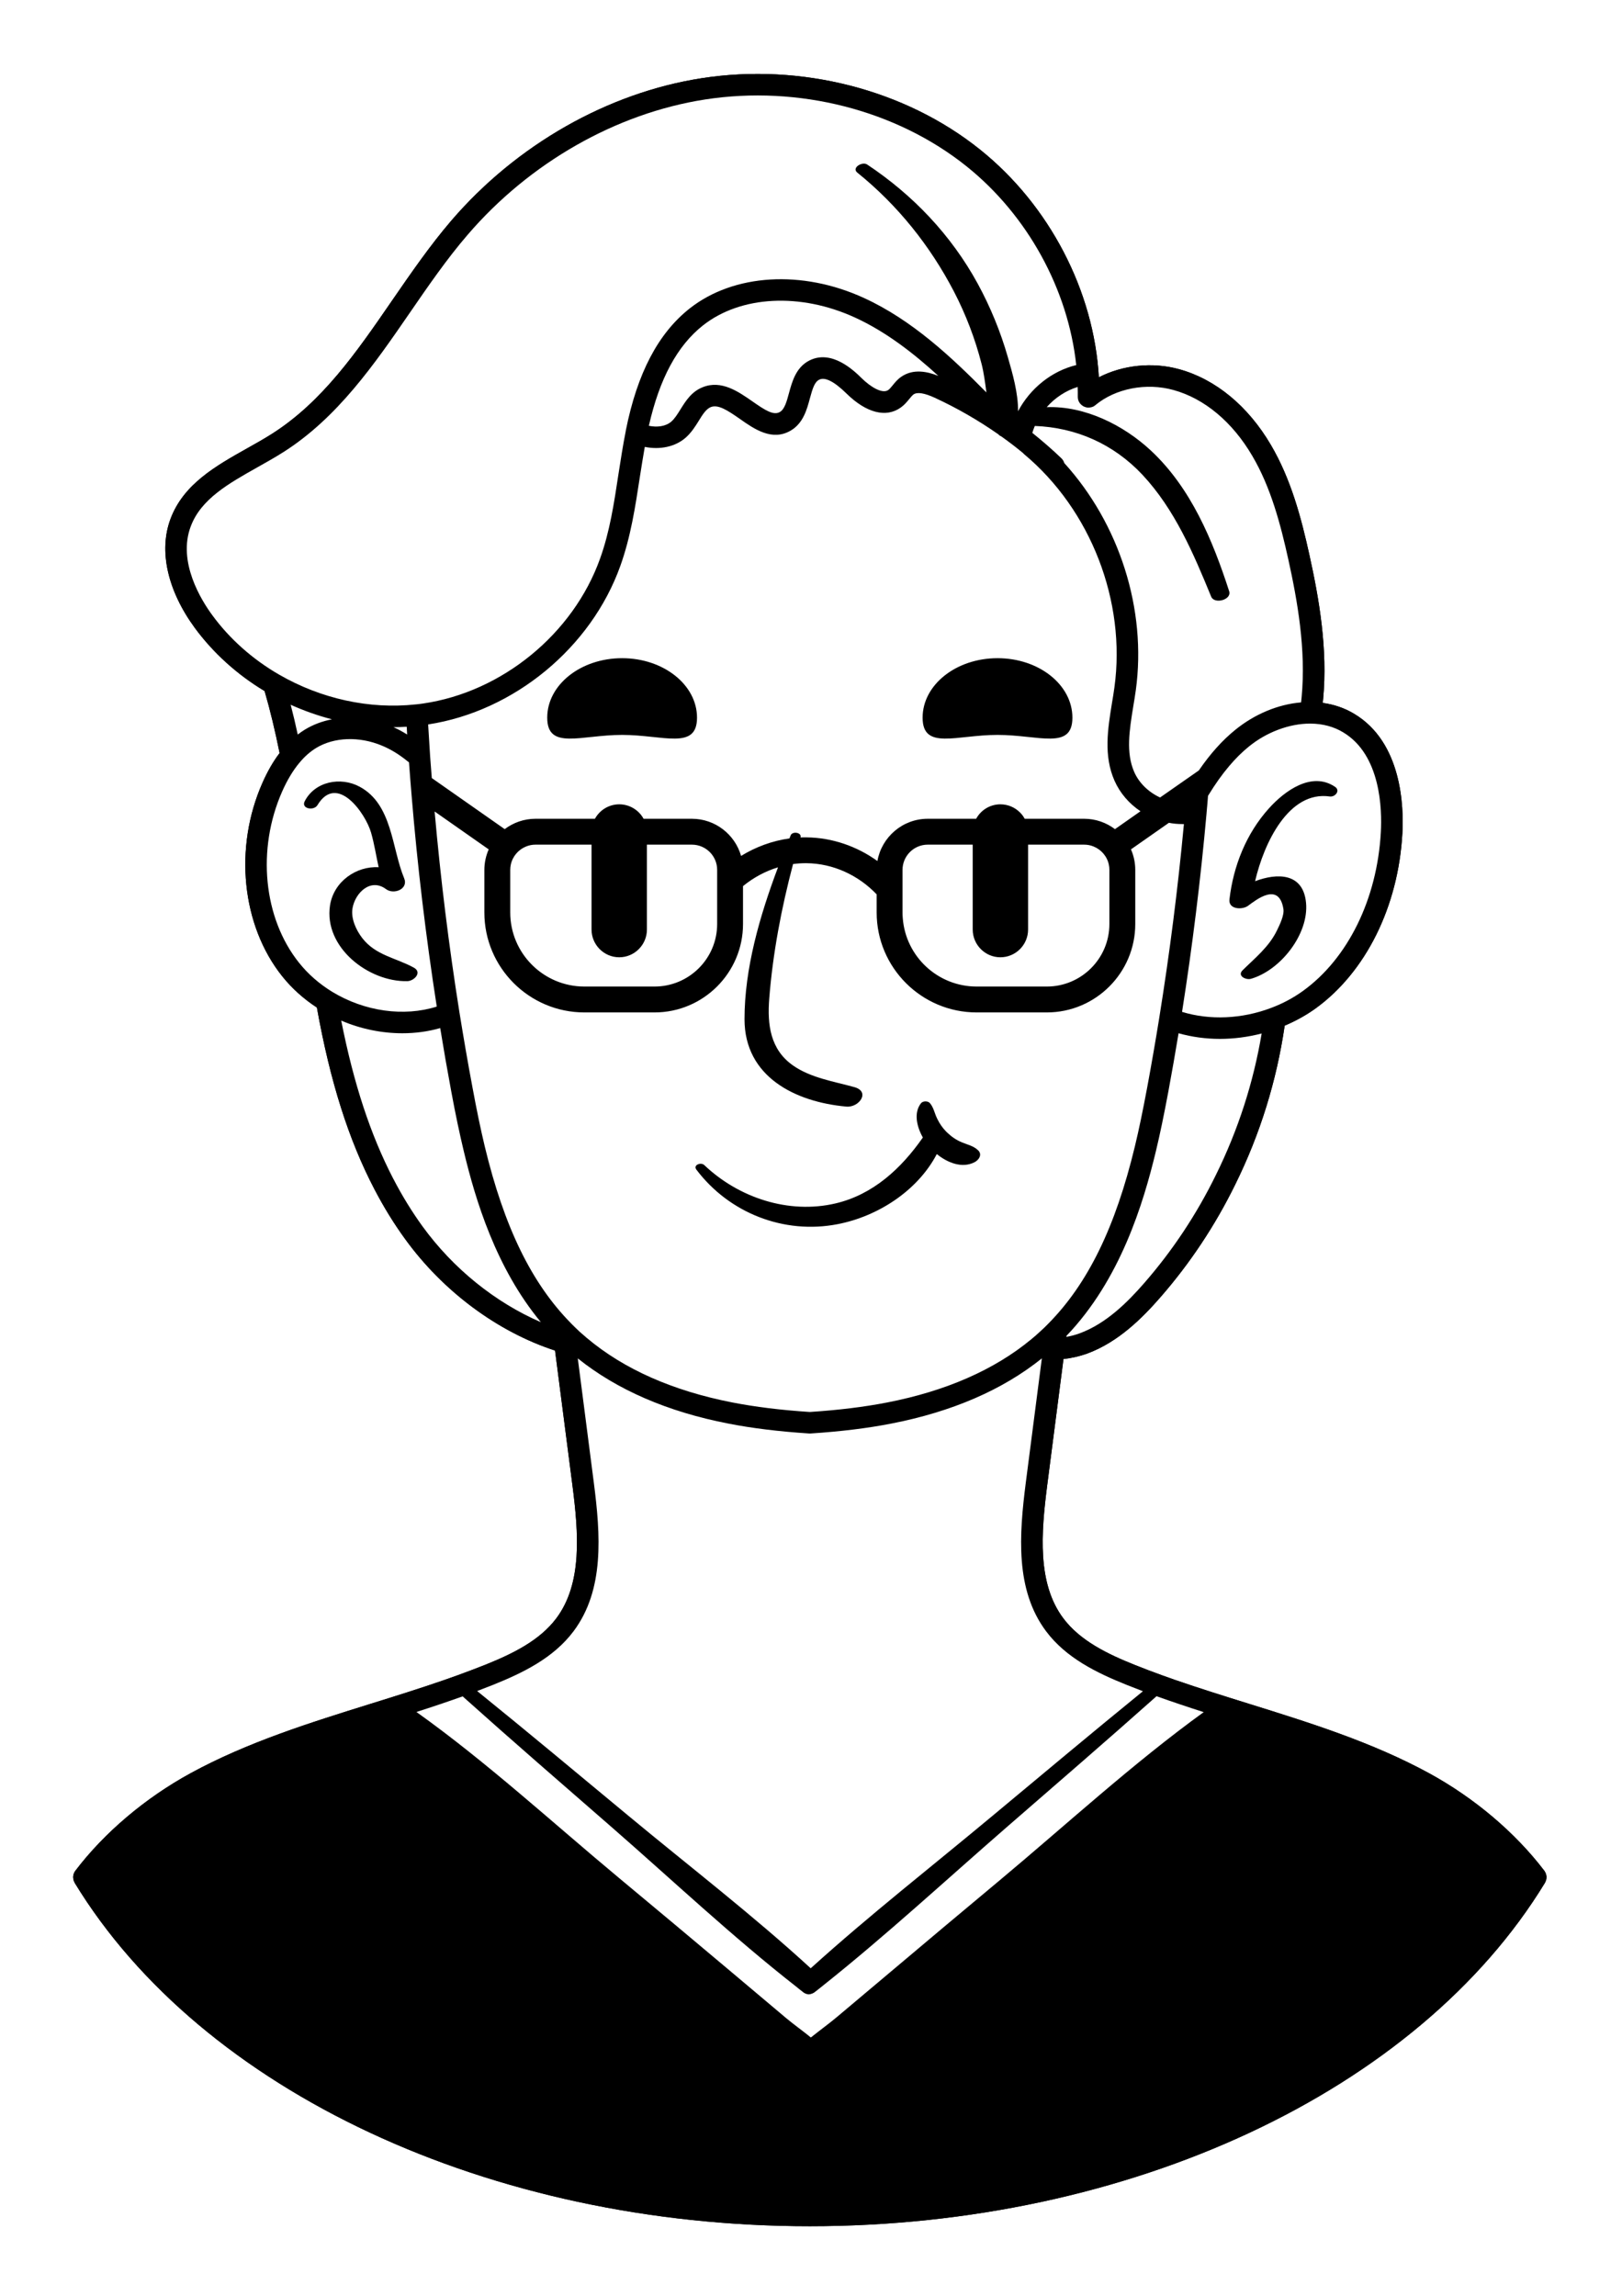 <svg width="106" height="150" viewBox="0 0 106 150" fill="none" xmlns="http://www.w3.org/2000/svg">
<g filter="url(#filter0_d)">
<path d="M101.048 118.512C101.048 118.505 101.048 118.492 101.045 118.482C101.039 118.456 101.029 118.43 101.016 118.404C101.013 118.385 101.006 118.368 100.996 118.352C100.993 118.339 100.983 118.326 100.977 118.313C100.957 118.284 100.944 118.254 100.925 118.228C100.921 118.228 100.921 118.225 100.921 118.225C99.019 115.727 96.341 113.463 93.383 111.85C89.663 109.824 85.582 108.554 81.63 107.322C80.031 106.824 78.396 106.316 76.78 105.755C76.507 105.658 76.233 105.563 75.963 105.465C75.353 105.244 74.747 105.016 74.155 104.778C72.382 104.068 70.591 103.205 69.487 101.732C67.78 99.452 68.034 96.178 68.438 93.025C68.793 90.282 69.145 87.54 69.5 84.793C70.021 84.735 70.542 84.618 71.034 84.442C73.093 83.689 74.672 82.087 75.819 80.774C77.764 78.549 79.415 76.064 80.728 73.383C82.35 70.099 83.429 66.614 83.956 63.011C84.666 62.711 85.341 62.34 85.956 61.9C89.25 59.525 91.38 55.248 91.647 50.447C91.742 48.723 91.628 44.511 88.504 42.642C87.882 42.267 87.188 42.026 86.442 41.925C86.452 41.86 86.455 41.788 86.465 41.713C86.784 38.381 86.191 35.058 85.569 32.247C85.041 29.84 84.367 27.302 83.054 25.071C81.569 22.537 79.442 20.777 77.06 20.123C75.305 19.637 73.366 19.852 71.812 20.651C71.49 15.018 68.591 9.412 64.043 5.77C59.147 1.845 52.352 0.106 45.86 1.109C39.723 2.06 33.755 5.454 29.488 10.422C28.087 12.057 26.84 13.872 25.631 15.624C23.286 19.035 21.067 22.25 17.768 24.348C17.256 24.673 16.715 24.976 16.145 25.296C14.106 26.442 11.995 27.628 11.145 29.898C10.36 31.983 10.943 34.583 12.735 37.029C13.93 38.651 15.497 40.075 17.292 41.15C17.654 42.394 17.976 43.727 18.273 45.202C17.856 45.749 17.488 46.388 17.152 47.147C15.272 51.388 15.794 56.467 18.442 59.783C19.071 60.571 19.836 61.258 20.709 61.828C21.582 66.682 22.778 70.454 24.465 73.689C24.475 73.708 24.485 73.725 24.494 73.744C25.087 74.878 25.752 75.959 26.478 76.956C28.96 80.376 32.504 83.008 36.273 84.24L37.407 93.025C37.814 96.178 38.065 99.452 36.358 101.732C35.254 103.205 33.462 104.068 31.693 104.778C31.104 105.013 30.504 105.237 29.905 105.456C29.618 105.56 29.332 105.661 29.042 105.762C27.436 106.319 25.807 106.827 24.214 107.322C20.266 108.554 16.181 109.824 12.464 111.85C9.507 113.463 6.826 115.727 4.927 118.225C4.927 118.225 4.927 118.228 4.923 118.228C4.904 118.254 4.888 118.28 4.875 118.306C4.865 118.323 4.855 118.339 4.848 118.352C4.842 118.365 4.839 118.381 4.832 118.398C4.819 118.424 4.809 118.453 4.8 118.482C4.8 118.486 4.8 118.492 4.796 118.499C4.79 118.534 4.783 118.574 4.78 118.616C4.78 118.632 4.783 118.648 4.783 118.671C4.783 118.694 4.783 118.72 4.79 118.749C4.793 118.776 4.8 118.805 4.809 118.834C4.813 118.847 4.816 118.863 4.819 118.877C4.829 118.906 4.842 118.932 4.855 118.958C4.861 118.974 4.868 118.987 4.878 119.004C4.881 119.007 4.881 119.013 4.881 119.017C13.184 132.643 32.042 141.451 52.922 141.451C73.806 141.451 92.664 132.643 100.964 119.017C100.964 119.013 100.967 119.007 100.97 119.004C100.977 118.991 100.98 118.978 100.99 118.961C101.003 118.935 101.016 118.906 101.026 118.877C101.032 118.867 101.032 118.857 101.035 118.841C101.045 118.811 101.055 118.779 101.058 118.746C101.061 118.727 101.058 118.707 101.061 118.684C101.061 118.662 101.065 118.639 101.065 118.613C101.061 118.58 101.058 118.544 101.048 118.512Z" fill="black"/>
<path d="M23.667 57.281C23.27 56.763 22.921 56.007 23.038 55.336C23.208 54.346 24.214 53.339 25.227 54.092C25.732 54.473 26.706 54.092 26.413 53.385C25.592 51.414 25.651 48.554 23.504 47.401C22.26 46.73 20.582 47.052 19.914 48.349C19.66 48.841 20.51 48.994 20.745 48.606C22.025 46.486 23.892 49.15 24.25 50.401C24.465 51.147 24.579 51.913 24.745 52.662C23.296 52.574 21.81 53.584 21.566 55.16C21.152 57.897 24.087 60.16 26.615 60.105C27.055 60.099 27.615 59.538 27.045 59.222C25.862 58.574 24.543 58.424 23.667 57.281ZM35.762 42.889C35.762 45.033 37.951 44.016 40.655 44.016C43.358 44.016 45.551 45.033 45.551 42.889C45.551 40.743 43.358 39.003 40.655 39.003C37.951 39.003 35.762 40.743 35.762 42.889ZM62.854 70.636C62.489 70.483 62.187 70.272 61.9 69.998C61.867 69.969 61.835 69.933 61.802 69.9C61.584 69.672 61.411 69.418 61.271 69.138L61.229 69.053C61.072 68.728 61.011 68.353 60.773 68.076C60.646 67.923 60.314 67.92 60.187 68.083C59.698 68.708 59.913 69.614 60.31 70.32C58.906 72.334 57.063 74.05 54.6 74.627C51.541 75.344 48.271 74.259 46.026 72.122C45.808 71.913 45.277 72.115 45.512 72.422C47.655 75.256 51.232 76.666 54.743 75.982C57.369 75.474 59.968 73.799 61.222 71.402C61.916 71.969 62.871 72.353 63.685 71.936C63.972 71.79 64.213 71.431 63.916 71.151C63.613 70.865 63.229 70.79 62.854 70.633V70.636ZM60.294 42.889C60.294 45.033 62.486 44.016 65.19 44.016C67.897 44.016 70.083 45.033 70.083 42.889C70.083 40.743 67.897 39.003 65.19 39.003C62.486 39.003 60.294 40.743 60.294 42.889ZM82.933 48.808C81.442 50.46 80.601 52.577 80.347 54.763C80.269 55.417 81.184 55.46 81.562 55.18C82.083 54.795 83.582 53.587 83.872 55.388C83.94 55.799 83.618 56.447 83.445 56.802C82.93 57.864 82.028 58.581 81.207 59.392C80.829 59.763 81.432 60.04 81.748 59.952C83.676 59.401 85.546 57.036 85.35 54.981C85.165 53.014 83.461 53.03 82.021 53.574C82.601 51.072 84.224 47.652 86.901 48.036C87.259 48.088 87.611 47.652 87.246 47.407C85.725 46.378 83.963 47.665 82.933 48.808ZM81.213 108.668C80.689 108.505 80.161 108.339 79.63 108.169C77.637 110.13 75.441 111.912 73.34 113.756C71.021 115.782 68.685 117.782 66.353 119.792C63.949 121.867 61.538 123.935 59.121 125.997C57.984 126.968 56.848 127.939 55.711 128.913C55.209 129.34 54.711 129.815 54.193 130.268C53.763 130.649 53.313 131.007 52.838 131.307C52.421 131.053 52.023 130.74 51.639 130.408C51.023 129.88 50.443 129.297 49.873 128.809C48.733 127.835 47.596 126.861 46.456 125.883C44.108 123.873 41.762 121.86 39.423 119.834C37.016 117.753 34.602 115.678 32.211 113.57C30.195 111.801 28.087 110.081 26.191 108.179C25.667 108.345 25.149 108.508 24.631 108.668C20.752 109.876 16.735 111.124 13.139 113.085C10.5 114.521 8.109 116.502 6.347 118.691C14.526 131.675 32.733 140.044 52.922 140.044C73.112 140.044 91.322 131.675 99.498 118.691C97.739 116.502 95.348 114.521 92.706 113.088C89.113 111.124 85.097 109.876 81.213 108.668ZM19.927 43.668C20.458 43.345 21.058 43.121 21.693 42.997C20.774 42.759 19.869 42.44 18.996 42.046C19.159 42.668 19.312 43.316 19.458 43.994C19.611 43.873 19.768 43.766 19.927 43.668ZM26.608 43.99C26.599 43.824 26.589 43.651 26.579 43.482C26.292 43.502 26.006 43.511 25.713 43.511C26.019 43.645 26.315 43.808 26.608 43.99ZM28.543 61.766C27.833 57.209 27.279 52.58 26.898 47.968C26.836 47.248 26.781 46.528 26.729 45.811C26.69 45.779 26.648 45.743 26.608 45.717C26.077 45.287 25.524 44.948 24.95 44.714C23.475 44.098 21.833 44.156 20.66 44.87C20.269 45.111 19.901 45.43 19.576 45.828C19.572 45.831 19.572 45.831 19.569 45.834C19.152 46.332 18.771 46.961 18.439 47.714C16.768 51.492 17.211 55.988 19.543 58.903C20.133 59.642 20.862 60.281 21.712 60.802C23.83 62.089 26.397 62.444 28.543 61.766ZM35.348 82.386C32.404 78.842 31.068 74.386 30.309 71.216C30.035 70.073 29.771 68.829 29.488 67.298C29.234 65.936 28.993 64.555 28.768 63.17C27.977 63.398 27.143 63.509 26.296 63.509C24.957 63.509 23.585 63.232 22.299 62.682C23.123 66.838 24.214 70.138 25.686 72.988C25.696 73.005 25.709 73.024 25.716 73.04C26.283 74.135 26.924 75.174 27.615 76.129C29.625 78.894 32.374 81.103 35.348 82.386ZM46.867 56.372V52.834C46.867 51.925 46.127 51.186 45.215 51.186H42.277V56.734C42.277 57.73 41.462 58.545 40.469 58.545C39.472 58.545 38.658 57.73 38.658 56.734V51.186H34.996C34.785 51.186 34.583 51.225 34.397 51.3C33.886 51.499 33.498 51.945 33.381 52.492C33.358 52.6 33.345 52.717 33.345 52.834V55.62C33.345 58.287 35.518 60.457 38.192 60.457H42.775C45.033 60.457 46.867 58.626 46.867 56.372ZM58.897 20.618C59.682 20.074 60.6 20.273 61.323 20.559C59.682 19.058 57.887 17.67 55.877 16.748C52.313 15.113 48.417 15.312 45.942 17.259C44.261 18.588 43.101 20.738 42.404 23.82C42.912 23.924 43.489 23.879 43.873 23.543C44.091 23.354 44.274 23.061 44.466 22.752C44.808 22.204 45.192 21.582 45.932 21.295C47.147 20.81 48.261 21.592 49.16 22.217C50.01 22.813 50.561 23.162 50.971 22.914C51.281 22.729 51.417 22.214 51.564 21.67C51.769 20.927 52.017 20.002 52.89 19.556C54.362 18.803 55.834 20.24 56.313 20.712C56.903 21.292 57.669 21.752 58.05 21.481C58.134 21.422 58.229 21.305 58.33 21.185C58.48 20.999 58.646 20.791 58.897 20.618ZM66.532 22.869C67.314 21.387 68.721 20.243 70.334 19.852C69.799 14.911 67.167 10.077 63.167 6.868C58.571 3.19 52.183 1.555 46.075 2.5C40.267 3.402 34.609 6.624 30.56 11.341C29.201 12.917 27.977 14.699 26.791 16.422C24.468 19.797 22.064 23.286 18.523 25.537C17.979 25.882 17.399 26.208 16.836 26.524C14.934 27.595 13.132 28.605 12.464 30.397C11.591 32.713 13.158 35.224 13.875 36.195C15.002 37.739 16.517 39.084 18.243 40.078C20.983 41.661 24.152 42.352 27.165 42.023C27.178 42.023 27.192 42.02 27.204 42.02C27.358 42.007 27.508 41.984 27.654 41.964C32.817 41.212 37.462 37.407 39.215 32.498C39.847 30.736 40.127 28.902 40.42 26.96C40.563 26.042 40.71 25.09 40.896 24.155C40.896 24.149 40.899 24.113 40.902 24.107C41.648 20.38 43.013 17.781 45.069 16.155C47.955 13.881 52.427 13.614 56.467 15.471C59.603 16.908 62.18 19.331 64.464 21.641C64.376 20.996 64.297 20.357 64.148 19.781C63.731 18.149 63.125 16.559 62.346 15.057C60.786 12.057 58.659 9.399 56.023 7.275C55.639 6.963 56.349 6.536 56.668 6.748C59.665 8.738 62.167 11.367 63.897 14.536C64.721 16.051 65.385 17.663 65.861 19.325C66.164 20.377 66.542 21.673 66.532 22.869ZM72.5 56.372V52.834C72.5 52.717 72.49 52.6 72.464 52.492C72.35 51.945 71.959 51.499 71.451 51.3C71.265 51.225 71.063 51.186 70.852 51.186H67.187V56.734C67.187 57.73 66.376 58.545 65.376 58.545C64.382 58.545 63.568 57.73 63.568 56.734V51.186H60.63C59.721 51.186 58.981 51.925 58.981 52.834V55.62C58.981 55.747 58.984 55.874 58.998 55.997C59.19 58.489 61.278 60.457 63.825 60.457H68.412C70.666 60.457 72.5 58.626 72.5 56.372ZM72.865 50.173C73.418 49.782 73.979 49.395 74.532 49.004C73.79 48.508 73.194 47.821 72.832 47.004C72.112 45.362 72.395 43.619 72.669 41.932C72.728 41.59 72.783 41.248 72.829 40.909C73.601 35.29 71.285 29.312 66.93 25.677C66.897 25.647 66.871 25.621 66.841 25.589C66.646 25.426 66.441 25.266 66.239 25.107C65.975 24.905 65.708 24.706 65.434 24.511C65.353 24.481 65.291 24.432 65.239 24.374C63.929 23.458 62.542 22.66 61.095 21.992C60.414 21.677 59.942 21.602 59.701 21.771C59.617 21.833 59.522 21.947 59.421 22.071C59.271 22.253 59.105 22.458 58.864 22.628C57.906 23.312 56.616 22.98 55.33 21.722C54.515 20.921 53.909 20.615 53.532 20.81C53.235 20.96 53.105 21.374 52.926 22.035C52.733 22.752 52.492 23.644 51.691 24.123C50.469 24.853 49.294 24.035 48.352 23.37C47.512 22.784 46.925 22.413 46.45 22.598C46.147 22.722 45.919 23.077 45.665 23.494C45.437 23.862 45.176 24.276 44.795 24.608C44.124 25.191 43.127 25.4 42.137 25.198C42.023 25.856 41.915 26.52 41.814 27.172C41.521 29.094 41.218 31.081 40.541 32.97C38.632 38.316 33.596 42.469 27.98 43.332C28.022 44.062 28.068 44.762 28.107 45.378C28.11 45.388 28.11 45.404 28.11 45.417C28.113 45.43 28.113 45.446 28.113 45.466C28.149 45.922 28.182 46.378 28.218 46.834C29.807 47.948 31.394 49.059 32.983 50.173C33.544 49.749 34.241 49.495 34.996 49.495H38.879C39.189 48.932 39.785 48.551 40.469 48.551C41.15 48.551 41.752 48.932 42.059 49.495H45.215C46.743 49.495 48.033 50.525 48.43 51.922C49.391 51.333 50.466 50.935 51.59 50.779C51.619 50.711 51.649 50.639 51.675 50.57C51.789 50.297 52.414 50.385 52.313 50.717C52.447 50.711 52.58 50.707 52.711 50.711C54.388 50.727 56.001 51.294 57.34 52.255C57.616 50.691 58.984 49.495 60.63 49.495H63.792C64.099 48.932 64.695 48.551 65.376 48.551C65.874 48.551 66.33 48.753 66.656 49.082C66.78 49.202 66.884 49.342 66.965 49.495H70.852C71.604 49.495 72.304 49.749 72.865 50.173ZM74.692 106.498C74.337 106.361 73.982 106.224 73.63 106.084C71.666 105.296 69.669 104.325 68.359 102.576C66.337 99.872 66.6 96.286 67.04 92.846C67.392 90.145 67.737 87.448 68.086 84.751C65.529 86.807 62.222 88.237 58.255 89.009C56.681 89.318 54.958 89.527 52.991 89.657C52.981 89.66 52.978 89.66 52.968 89.66H52.877C52.87 89.66 52.864 89.66 52.857 89.657C50.886 89.527 49.166 89.318 47.59 89.009C43.629 88.24 40.322 86.807 37.759 84.751L38.804 92.846C39.247 96.286 39.508 99.872 37.485 102.576C36.176 104.325 34.179 105.296 32.215 106.084C31.872 106.221 31.527 106.355 31.182 106.485C34.492 109.163 37.759 111.892 41.039 114.612C45.013 117.912 49.166 121.101 52.981 124.6C56.815 121.131 60.926 117.922 64.897 114.609C68.154 111.899 71.405 109.172 74.692 106.498ZM78.663 107.863C77.634 107.534 76.604 107.189 75.581 106.824C72.337 109.713 69.047 112.55 65.77 115.398C61.809 118.841 57.916 122.44 53.808 125.711C53.649 125.844 53.483 125.968 53.32 126.098C53.183 126.225 53.02 126.291 52.857 126.304C52.707 126.294 52.564 126.238 52.45 126.131C52.32 126.03 52.189 125.929 52.066 125.825C47.889 122.561 43.98 118.877 39.99 115.394C36.729 112.554 33.459 109.723 30.234 106.834C29.234 107.192 28.221 107.531 27.214 107.853C31.827 111.143 36.084 115.062 40.42 118.671C42.87 120.707 45.31 122.75 47.746 124.799C48.961 125.821 50.179 126.848 51.398 127.874C51.896 128.287 52.46 128.688 52.991 129.121C53.574 128.652 54.186 128.212 54.711 127.769C55.861 126.802 57.007 125.834 58.157 124.87C60.525 122.873 62.897 120.88 65.278 118.896C69.685 115.218 73.998 111.241 78.663 107.863ZM77.37 49.841C77.331 49.841 77.298 49.841 77.266 49.841C76.969 49.841 76.676 49.815 76.392 49.759H76.389C75.562 50.339 74.734 50.919 73.91 51.495C74.089 51.903 74.19 52.359 74.19 52.834V56.372C74.19 59.558 71.597 62.148 68.412 62.148H63.825C60.222 62.148 57.291 59.219 57.291 55.62V54.434C56.108 53.193 54.457 52.414 52.711 52.398C52.417 52.395 52.121 52.414 51.831 52.453H51.828C51.066 55.33 50.502 58.294 50.271 61.245C50.137 62.942 50.336 64.565 51.815 65.607C52.981 66.428 54.489 66.653 55.838 67.031C56.897 67.327 56.141 68.376 55.313 68.301C51.968 68.001 48.655 66.353 48.655 62.59C48.655 59.274 49.649 55.844 50.844 52.668C50.01 52.919 49.232 53.343 48.557 53.896V56.372C48.557 59.558 45.961 62.148 42.775 62.148H38.192C34.586 62.148 31.654 59.219 31.654 55.62V52.834C31.654 52.359 31.759 51.903 31.938 51.495C30.758 50.671 29.582 49.844 28.403 49.02C28.791 53.408 29.335 57.802 30.022 62.125C30.026 62.138 30.029 62.154 30.029 62.167C30.293 63.792 30.573 65.434 30.876 67.04C31.153 68.545 31.41 69.77 31.677 70.891C32.947 76.174 34.742 79.852 37.319 82.461C37.335 82.477 37.355 82.494 37.368 82.513C37.521 82.666 37.687 82.829 37.879 83.008C38.036 83.148 38.192 83.282 38.352 83.419C40.775 85.458 43.974 86.872 47.86 87.631C49.372 87.924 51.026 88.129 52.922 88.253C54.818 88.129 56.476 87.924 57.984 87.631C61.815 86.885 64.978 85.5 67.385 83.51C67.571 83.36 67.76 83.197 67.965 83.005C68.18 82.81 68.359 82.637 68.519 82.471C71.102 79.852 72.897 76.174 74.168 70.891C74.438 69.773 74.689 68.549 74.972 67.04C75.252 65.532 75.519 63.995 75.764 62.473C75.764 62.467 75.767 62.46 75.767 62.45C76.435 58.3 76.976 54.062 77.37 49.841ZM79.464 72.76C80.914 69.825 81.914 66.724 82.451 63.525C81.549 63.757 80.63 63.877 79.725 63.877C78.8 63.877 77.888 63.753 77.021 63.509C76.813 64.773 76.588 66.047 76.357 67.298C76.07 68.832 75.813 70.076 75.539 71.216C74.712 74.656 73.21 79.611 69.695 83.279L69.689 83.347C69.978 83.295 70.272 83.22 70.552 83.116C72.311 82.474 73.725 81.034 74.76 79.849C76.624 77.715 78.207 75.331 79.464 72.76ZM85.061 41.577C85.36 38.443 84.79 35.257 84.194 32.55C83.686 30.257 83.054 27.846 81.836 25.781C80.539 23.566 78.709 22.035 76.686 21.481C74.907 20.989 72.91 21.377 71.594 22.462C71.591 22.465 71.591 22.465 71.588 22.468C71.584 22.471 71.584 22.471 71.581 22.475C71.552 22.497 71.519 22.52 71.484 22.54C71.451 22.559 71.415 22.579 71.376 22.589L71.369 22.592C71.334 22.605 71.294 22.615 71.255 22.618C71.216 22.628 71.177 22.631 71.138 22.631H71.122C71.076 22.631 71.031 22.625 70.988 22.615C70.838 22.582 70.702 22.501 70.597 22.377C70.594 22.374 70.594 22.374 70.591 22.37C70.568 22.344 70.549 22.315 70.532 22.286C70.526 22.279 70.522 22.269 70.519 22.263C70.5 22.234 70.49 22.204 70.48 22.175C70.474 22.162 70.467 22.149 70.464 22.136C70.457 22.107 70.448 22.077 70.444 22.045C70.438 22.009 70.434 21.97 70.434 21.931V21.918C70.438 21.709 70.434 21.494 70.428 21.282C69.653 21.517 68.949 21.986 68.405 22.602C70.894 22.511 73.425 23.771 75.216 25.442C77.832 27.885 79.246 31.289 80.328 34.628C80.51 35.189 79.363 35.498 79.152 34.983C77.995 32.162 76.77 29.276 74.659 27.019C72.764 24.999 70.311 23.927 67.627 23.83C67.565 23.976 67.509 24.129 67.464 24.279C68.125 24.814 68.767 25.367 69.369 25.947C69.457 26.032 69.519 26.139 69.552 26.25C73.145 30.208 74.953 35.804 74.226 41.101C74.177 41.45 74.119 41.801 74.06 42.156C73.809 43.71 73.568 45.176 74.125 46.44C74.445 47.17 75.07 47.763 75.813 48.105C76.656 47.518 77.5 46.925 78.344 46.336C79.103 45.235 79.875 44.375 80.728 43.684C81.986 42.661 83.52 42.016 85.028 41.892C85.041 41.795 85.051 41.687 85.061 41.577ZM90.24 50.368C90.322 48.903 90.246 45.323 87.777 43.847C87.165 43.476 86.445 43.283 85.647 43.277H85.608C84.263 43.277 82.771 43.834 81.618 44.775C81.171 45.137 80.745 45.557 80.328 46.052C79.868 46.593 79.422 47.218 78.972 47.955C78.963 47.964 78.956 47.977 78.946 47.994C78.917 48.359 78.888 48.727 78.852 49.095V49.114C78.464 53.46 77.924 57.828 77.249 62.112C79.064 62.669 81.155 62.578 83.067 61.854C83.816 61.574 84.51 61.203 85.132 60.757C88.087 58.633 89.999 54.746 90.24 50.368ZM99.498 118.691C97.739 116.502 95.348 114.521 92.706 113.088C89.113 111.124 85.097 109.876 81.213 108.668C80.689 108.505 80.161 108.339 79.63 108.169C77.637 110.13 75.441 111.912 73.34 113.756C71.021 115.782 68.685 117.782 66.353 119.792C63.949 121.867 61.538 123.935 59.121 125.997C57.984 126.968 56.848 127.939 55.711 128.913C55.209 129.34 54.711 129.815 54.193 130.268C53.763 130.649 53.313 131.007 52.838 131.307C52.421 131.053 52.023 130.74 51.639 130.408C51.023 129.88 50.443 129.297 49.873 128.809C48.733 127.835 47.596 126.861 46.456 125.883C44.108 123.873 41.762 121.86 39.423 119.834C37.016 117.753 34.602 115.678 32.211 113.57C30.195 111.801 28.087 110.081 26.191 108.179C25.667 108.345 25.149 108.508 24.631 108.668C20.752 109.876 16.735 111.124 13.139 113.085C10.5 114.521 8.109 116.502 6.347 118.691C14.526 131.675 32.733 140.044 52.922 140.044C73.112 140.044 91.322 131.675 99.498 118.691ZM101.048 118.512C101.058 118.544 101.061 118.58 101.065 118.613C101.065 118.639 101.061 118.662 101.061 118.684C101.058 118.707 101.061 118.727 101.058 118.746C101.055 118.779 101.045 118.811 101.035 118.841C101.032 118.857 101.032 118.867 101.026 118.877C101.016 118.906 101.003 118.935 100.99 118.961C100.98 118.978 100.977 118.991 100.97 119.004C100.967 119.007 100.964 119.013 100.964 119.017C92.664 132.643 73.806 141.451 52.922 141.451C32.042 141.451 13.184 132.643 4.881 119.017C4.881 119.013 4.881 119.007 4.878 119.004C4.868 118.987 4.861 118.974 4.855 118.958C4.842 118.932 4.829 118.906 4.819 118.877C4.816 118.863 4.813 118.847 4.809 118.834C4.8 118.805 4.793 118.776 4.79 118.749C4.783 118.72 4.783 118.694 4.783 118.671C4.783 118.648 4.78 118.632 4.78 118.616C4.783 118.574 4.79 118.534 4.796 118.499C4.8 118.492 4.8 118.486 4.8 118.482C4.809 118.453 4.819 118.424 4.832 118.398C4.839 118.381 4.842 118.365 4.848 118.352C4.855 118.339 4.865 118.323 4.875 118.306C4.888 118.28 4.904 118.254 4.923 118.228C4.927 118.228 4.927 118.225 4.927 118.225C6.826 115.727 9.507 113.463 12.464 111.85C16.181 109.824 20.266 108.554 24.214 107.322C25.807 106.827 27.436 106.319 29.042 105.762C29.332 105.661 29.618 105.56 29.905 105.456C30.504 105.237 31.104 105.013 31.693 104.778C33.462 104.068 35.254 103.205 36.358 101.732C38.065 99.452 37.814 96.178 37.407 93.025L36.273 84.24C32.504 83.008 28.96 80.376 26.478 76.956C25.752 75.959 25.087 74.878 24.494 73.744C24.485 73.725 24.475 73.708 24.465 73.689C22.778 70.454 21.582 66.682 20.709 61.828C19.836 61.258 19.071 60.571 18.442 59.783C15.794 56.467 15.272 51.388 17.152 47.147C17.488 46.388 17.856 45.749 18.273 45.202C17.976 43.727 17.654 42.394 17.292 41.15C15.497 40.075 13.93 38.651 12.735 37.029C10.943 34.583 10.36 31.983 11.145 29.898C11.995 27.628 14.106 26.442 16.145 25.296C16.715 24.976 17.256 24.673 17.768 24.348C21.067 22.25 23.286 19.035 25.631 15.624C26.84 13.872 28.087 12.057 29.488 10.422C33.755 5.454 39.723 2.06 45.86 1.109C52.352 0.106 59.147 1.845 64.043 5.77C68.591 9.412 71.49 15.018 71.812 20.651C73.366 19.852 75.305 19.637 77.06 20.123C79.442 20.777 81.569 22.537 83.054 25.071C84.367 27.302 85.038 29.84 85.569 32.247C86.191 35.058 86.784 38.381 86.465 41.713C86.455 41.788 86.452 41.86 86.442 41.925C87.188 42.026 87.882 42.267 88.504 42.642C91.628 44.511 91.742 48.723 91.647 50.447C91.38 55.248 89.25 59.525 85.956 61.9C85.341 62.34 84.666 62.711 83.956 63.011C83.429 66.614 82.35 70.099 80.728 73.383C79.415 76.064 77.764 78.549 75.819 80.774C74.672 82.087 73.093 83.689 71.034 84.442C70.542 84.618 70.021 84.735 69.5 84.793C69.145 87.54 68.793 90.282 68.438 93.025C68.034 96.178 67.78 99.452 69.487 101.732C70.591 103.205 72.382 104.068 74.155 104.778C74.747 105.016 75.353 105.244 75.963 105.465C76.233 105.563 76.507 105.658 76.78 105.755C78.393 106.312 80.031 106.824 81.63 107.322C85.582 108.554 89.663 109.824 93.383 111.85C96.341 113.463 99.019 115.727 100.921 118.225C100.921 118.225 100.921 118.228 100.925 118.228C100.944 118.254 100.957 118.284 100.973 118.313C100.983 118.326 100.993 118.339 100.996 118.352C101.006 118.368 101.013 118.385 101.016 118.404C101.029 118.43 101.039 118.456 101.045 118.482C101.048 118.492 101.048 118.505 101.048 118.512Z" fill="black"/>
<path d="M18.996 42.046C19.159 42.668 19.312 43.316 19.458 43.993C19.611 43.873 19.768 43.766 19.927 43.668C20.458 43.345 21.058 43.12 21.693 42.997C20.774 42.759 19.869 42.44 18.996 42.046ZM25.713 43.511C26.019 43.645 26.315 43.808 26.608 43.99C26.599 43.824 26.589 43.651 26.579 43.482C26.293 43.502 26.006 43.511 25.713 43.511ZM26.615 60.105C27.055 60.099 27.615 59.538 27.045 59.222C25.863 58.574 24.543 58.424 23.667 57.281C23.27 56.763 22.921 56.007 23.038 55.336C23.208 54.346 24.214 53.339 25.227 54.092C25.732 54.473 26.706 54.092 26.413 53.385C25.592 51.414 25.651 48.554 23.504 47.401C22.26 46.73 20.582 47.052 19.914 48.349C19.66 48.841 20.511 48.994 20.745 48.606C22.025 46.486 23.892 49.15 24.25 50.401C24.465 51.147 24.579 51.913 24.745 52.662C23.296 52.574 21.81 53.584 21.566 55.16C21.152 57.897 24.087 60.16 26.615 60.105ZM26.898 47.968C27.279 52.58 27.833 57.209 28.543 61.766C26.397 62.444 23.83 62.089 21.712 60.802C20.862 60.281 20.133 59.642 19.543 58.903C17.211 55.988 16.768 51.492 18.439 47.714C18.771 46.961 19.152 46.332 19.569 45.834C19.572 45.831 19.572 45.831 19.576 45.828C19.901 45.43 20.269 45.111 20.66 44.87C21.833 44.156 23.475 44.098 24.95 44.713C25.524 44.948 26.078 45.287 26.608 45.717C26.648 45.743 26.69 45.779 26.729 45.811C26.781 46.528 26.837 47.248 26.898 47.968ZM29.488 67.298C29.234 65.936 28.993 64.555 28.768 63.17C27.977 63.398 27.143 63.509 26.296 63.509C24.957 63.509 23.585 63.232 22.299 62.682C23.123 66.838 24.214 70.138 25.687 72.988C25.696 73.005 25.709 73.024 25.716 73.04C26.283 74.135 26.924 75.174 27.615 76.129C29.625 78.894 32.374 81.103 35.348 82.386C32.404 78.842 31.068 74.386 30.309 71.216C30.035 70.073 29.771 68.829 29.488 67.298ZM46.867 53.163V52.834C46.867 51.925 46.127 51.186 45.215 51.186H42.277V56.733C42.277 57.73 41.463 58.545 40.469 58.545C39.472 58.545 38.658 57.73 38.658 56.733V51.186H34.996C34.785 51.186 34.583 51.225 34.397 51.3C33.886 51.499 33.498 51.945 33.381 52.492C33.358 52.6 33.345 52.717 33.345 52.834V55.62C33.345 58.287 35.518 60.457 38.192 60.457H42.775C45.033 60.457 46.867 58.626 46.867 56.372V53.163ZM55.877 16.748C52.313 15.113 48.417 15.311 45.942 17.259C44.261 18.588 43.101 20.738 42.404 23.82C42.912 23.924 43.489 23.879 43.873 23.543C44.091 23.354 44.274 23.061 44.466 22.752C44.808 22.204 45.192 21.582 45.932 21.295C47.147 20.81 48.261 21.592 49.16 22.217C50.01 22.813 50.561 23.162 50.971 22.914C51.281 22.729 51.417 22.214 51.564 21.67C51.769 20.927 52.017 20.002 52.89 19.556C54.362 18.803 55.835 20.24 56.313 20.712C56.903 21.292 57.669 21.752 58.05 21.481C58.134 21.422 58.229 21.305 58.33 21.185C58.48 20.999 58.646 20.791 58.897 20.618C59.682 20.074 60.6 20.273 61.323 20.559C59.682 19.058 57.887 17.67 55.877 16.748ZM63.167 6.868C58.571 3.19 52.183 1.555 46.075 2.5C40.267 3.402 34.609 6.624 30.56 11.341C29.201 12.917 27.977 14.699 26.791 16.422C24.468 19.797 22.064 23.286 18.523 25.537C17.979 25.882 17.4 26.208 16.836 26.524C14.934 27.595 13.132 28.605 12.464 30.397C11.591 32.713 13.158 35.224 13.875 36.195C15.002 37.739 16.517 39.084 18.243 40.078C20.983 41.661 24.152 42.352 27.166 42.023C27.178 42.023 27.192 42.02 27.205 42.02C27.358 42.007 27.508 41.984 27.654 41.964C32.817 41.212 37.462 37.407 39.215 32.498C39.847 30.736 40.127 28.902 40.42 26.96C40.563 26.042 40.71 25.09 40.896 24.155C40.896 24.149 40.899 24.113 40.902 24.107C41.648 20.38 43.013 17.781 45.069 16.155C47.955 13.881 52.427 13.614 56.467 15.471C59.603 16.908 62.18 19.331 64.464 21.641C64.376 20.996 64.297 20.357 64.148 19.781C63.731 18.149 63.125 16.559 62.346 15.057C60.786 12.057 58.659 9.399 56.023 7.275C55.639 6.963 56.349 6.536 56.669 6.748C59.665 8.738 62.167 11.367 63.897 14.536C64.721 16.051 65.385 17.663 65.861 19.325C66.164 20.377 66.542 21.673 66.532 22.869C67.314 21.387 68.721 20.243 70.334 19.852C69.799 14.911 67.167 10.077 63.167 6.868ZM72.464 52.492C72.35 51.945 71.959 51.499 71.451 51.3C71.265 51.225 71.063 51.186 70.852 51.186H67.187V56.733C67.187 57.73 66.376 58.545 65.376 58.545C64.382 58.545 63.568 57.73 63.568 56.733V51.186H60.63C59.721 51.186 58.981 51.925 58.981 52.834V55.62C58.981 55.746 58.985 55.874 58.998 55.997C59.19 58.489 61.278 60.457 63.825 60.457H68.412C70.666 60.457 72.5 58.626 72.5 56.372V52.834C72.5 52.717 72.49 52.6 72.464 52.492ZM45.551 42.889C45.551 40.743 43.358 39.003 40.655 39.003C37.951 39.003 35.762 40.743 35.762 42.889C35.762 45.033 37.951 44.016 40.655 44.016C43.358 44.016 45.551 45.033 45.551 42.889ZM70.083 42.889C70.083 40.743 67.897 39.003 65.19 39.003C62.486 39.003 60.294 40.743 60.294 42.889C60.294 45.033 62.486 44.016 65.19 44.016C67.897 44.016 70.083 45.033 70.083 42.889ZM74.532 49.004C73.979 49.394 73.418 49.782 72.865 50.173C72.304 49.749 71.604 49.495 70.852 49.495H66.965C66.884 49.342 66.78 49.202 66.656 49.082C66.33 48.753 65.874 48.551 65.376 48.551C64.695 48.551 64.099 48.932 63.793 49.495H60.63C58.985 49.495 57.616 50.691 57.34 52.255C56.001 51.294 54.388 50.727 52.711 50.711C52.58 50.707 52.447 50.711 52.313 50.717C52.414 50.385 51.789 50.297 51.675 50.57C51.649 50.639 51.619 50.711 51.59 50.779C50.466 50.935 49.391 51.333 48.43 51.922C48.033 50.525 46.743 49.495 45.215 49.495H42.059C41.752 48.932 41.15 48.551 40.469 48.551C39.785 48.551 39.189 48.932 38.879 49.495H34.996C34.241 49.495 33.544 49.749 32.983 50.173C31.394 49.059 29.807 47.948 28.218 46.834C28.182 46.378 28.149 45.922 28.113 45.466C28.113 45.446 28.113 45.43 28.11 45.417C28.11 45.404 28.11 45.388 28.107 45.378C28.068 44.762 28.022 44.062 27.98 43.332C33.596 42.469 38.632 38.316 40.541 32.97C41.218 31.081 41.521 29.094 41.814 27.172C41.915 26.52 42.023 25.856 42.137 25.198C43.127 25.4 44.124 25.191 44.795 24.608C45.176 24.276 45.437 23.862 45.665 23.494C45.919 23.077 46.147 22.722 46.45 22.598C46.925 22.413 47.512 22.784 48.352 23.37C49.294 24.035 50.469 24.853 51.691 24.123C52.492 23.644 52.733 22.752 52.926 22.035C53.105 21.374 53.235 20.96 53.532 20.81C53.909 20.615 54.515 20.921 55.33 21.722C56.616 22.98 57.906 23.312 58.864 22.628C59.105 22.458 59.271 22.253 59.421 22.071C59.522 21.947 59.617 21.833 59.701 21.771C59.942 21.602 60.415 21.677 61.095 21.992C62.542 22.66 63.929 23.458 65.239 24.374C65.291 24.432 65.353 24.481 65.434 24.511C65.708 24.706 65.975 24.905 66.239 25.107C66.441 25.266 66.646 25.426 66.842 25.589C66.871 25.621 66.897 25.647 66.93 25.677C71.285 29.312 73.601 35.29 72.829 40.909C72.783 41.248 72.728 41.59 72.669 41.932C72.396 43.619 72.112 45.362 72.832 47.003C73.194 47.821 73.79 48.508 74.532 49.004ZM68.36 102.576C66.337 99.872 66.6 96.286 67.04 92.846C67.392 90.145 67.737 87.448 68.086 84.751C65.529 86.807 62.222 88.237 58.255 89.009C56.681 89.318 54.958 89.527 52.991 89.657C52.981 89.66 52.978 89.66 52.968 89.66H52.877C52.87 89.66 52.864 89.66 52.857 89.657C50.886 89.527 49.166 89.318 47.59 89.009C43.629 88.24 40.322 86.807 37.759 84.751L38.804 92.846C39.248 96.286 39.508 99.872 37.485 102.576C36.176 104.325 34.179 105.296 32.215 106.084C31.872 106.221 31.527 106.355 31.182 106.485C34.492 109.163 37.759 111.892 41.039 114.612C45.013 117.912 49.166 121.101 52.981 124.6C56.815 121.131 60.926 117.922 64.897 114.609C68.154 111.899 71.405 109.172 74.692 106.498C74.337 106.361 73.982 106.224 73.63 106.084C71.666 105.296 69.669 104.325 68.36 102.576ZM65.77 115.397C61.809 118.841 57.916 122.44 53.808 125.711C53.649 125.844 53.483 125.968 53.32 126.098C53.183 126.225 53.02 126.291 52.857 126.304C52.707 126.294 52.564 126.238 52.45 126.131C52.32 126.03 52.189 125.929 52.066 125.825C47.89 122.561 43.981 118.876 39.99 115.394C36.729 112.554 33.459 109.723 30.234 106.834C29.234 107.192 28.221 107.531 27.214 107.853C31.827 111.143 36.084 115.062 40.42 118.671C42.87 120.707 45.31 122.75 47.746 124.799C48.961 125.821 50.18 126.848 51.398 127.874C51.896 128.287 52.46 128.688 52.991 129.121C53.574 128.652 54.186 128.212 54.711 127.769C55.861 126.802 57.007 125.834 58.157 124.87C60.525 122.873 62.897 120.88 65.278 118.896C69.685 115.218 73.998 111.241 78.663 107.863C77.634 107.534 76.604 107.189 75.581 106.824C72.337 109.713 69.047 112.55 65.77 115.397ZM63.685 71.936C63.972 71.79 64.213 71.431 63.916 71.151C63.613 70.865 63.229 70.79 62.854 70.633C62.49 70.483 62.187 70.272 61.9 69.998C61.867 69.969 61.835 69.933 61.802 69.9C61.584 69.672 61.411 69.418 61.271 69.138L61.229 69.053C61.073 68.728 61.011 68.353 60.773 68.076C60.646 67.923 60.314 67.92 60.187 68.083C59.698 68.708 59.913 69.614 60.31 70.32C58.906 72.334 57.063 74.05 54.6 74.627C51.541 75.344 48.271 74.259 46.026 72.122C45.808 71.913 45.277 72.115 45.512 72.422C47.655 75.256 51.232 76.666 54.743 75.982C57.369 75.474 59.968 73.799 61.222 71.402C61.916 71.969 62.871 72.353 63.685 71.936ZM77.266 49.841C77.298 49.841 77.331 49.841 77.37 49.841C76.976 54.062 76.435 58.3 75.767 62.45C75.767 62.46 75.764 62.467 75.764 62.473C75.519 63.995 75.252 65.532 74.972 67.04C74.689 68.548 74.438 69.773 74.168 70.891C72.897 76.174 71.102 79.852 68.519 82.471C68.36 82.637 68.18 82.81 67.965 83.005C67.76 83.197 67.571 83.36 67.386 83.51C64.978 85.5 61.815 86.885 57.984 87.631C56.476 87.924 54.818 88.129 52.922 88.253C51.026 88.129 49.372 87.924 47.86 87.631C43.974 86.872 40.772 85.458 38.352 83.419C38.192 83.282 38.036 83.148 37.879 83.008C37.687 82.829 37.521 82.666 37.368 82.513C37.355 82.494 37.335 82.477 37.319 82.461C34.742 79.852 32.947 76.174 31.677 70.891C31.41 69.77 31.153 68.545 30.876 67.04C30.573 65.434 30.293 63.792 30.029 62.167C30.029 62.154 30.026 62.138 30.022 62.125C29.335 57.802 28.791 53.408 28.403 49.02C29.582 49.844 30.759 50.671 31.938 51.495C31.759 51.903 31.654 52.359 31.654 52.834V55.62C31.654 59.219 34.586 62.148 38.192 62.148H42.775C45.961 62.148 48.557 59.558 48.557 56.372V53.896C49.232 53.343 50.01 52.919 50.844 52.668C49.649 55.844 48.655 59.274 48.655 62.59C48.655 66.353 51.968 68.001 55.313 68.301C56.141 68.376 56.897 67.327 55.838 67.03C54.489 66.653 52.981 66.428 51.815 65.607C50.336 64.564 50.137 62.942 50.271 61.245C50.502 58.294 51.066 55.33 51.828 52.453H51.831C52.121 52.414 52.417 52.395 52.711 52.398C54.457 52.414 56.108 53.193 57.291 54.434V55.62C57.291 59.219 60.222 62.148 63.825 62.148H68.412C71.597 62.148 74.191 59.558 74.191 56.372V52.834C74.191 52.359 74.09 51.903 73.91 51.495C74.734 50.919 75.562 50.339 76.389 49.759H76.392C76.676 49.815 76.969 49.841 77.266 49.841ZM79.725 63.877C78.8 63.877 77.888 63.753 77.021 63.509C76.813 64.773 76.588 66.047 76.357 67.298C76.07 68.832 75.813 70.076 75.539 71.216C74.712 74.656 73.21 79.611 69.695 83.279L69.689 83.347C69.978 83.295 70.272 83.22 70.552 83.116C72.311 82.474 73.725 81.034 74.76 79.849C76.624 77.715 78.207 75.331 79.464 72.76C80.914 69.825 81.914 66.724 82.451 63.525C81.549 63.757 80.63 63.877 79.725 63.877ZM81.836 25.781C80.539 23.566 78.709 22.038 76.686 21.481C74.907 20.989 72.91 21.377 71.594 22.462C71.591 22.465 71.591 22.465 71.588 22.468C71.585 22.471 71.585 22.471 71.581 22.475C71.552 22.497 71.519 22.52 71.484 22.543C71.451 22.563 71.415 22.579 71.376 22.589L71.37 22.592C71.334 22.605 71.295 22.615 71.255 22.618C71.216 22.628 71.177 22.631 71.138 22.631H71.122C71.076 22.631 71.031 22.628 70.988 22.615C70.838 22.582 70.702 22.501 70.597 22.377C70.594 22.377 70.594 22.377 70.591 22.374C70.568 22.344 70.549 22.315 70.532 22.286C70.526 22.279 70.522 22.269 70.519 22.263C70.5 22.234 70.49 22.207 70.48 22.175C70.474 22.162 70.467 22.149 70.464 22.136C70.457 22.107 70.448 22.077 70.444 22.045C70.438 22.009 70.435 21.97 70.435 21.931V21.918C70.438 21.709 70.435 21.494 70.428 21.282C69.653 21.52 68.949 21.986 68.405 22.602C70.894 22.511 73.425 23.771 75.217 25.442C77.832 27.885 79.246 31.289 80.328 34.628C80.51 35.189 79.363 35.498 79.152 34.983C77.995 32.162 76.77 29.276 74.659 27.019C72.764 24.999 70.311 23.931 67.627 23.83C67.565 23.976 67.509 24.129 67.464 24.282C68.125 24.814 68.767 25.367 69.369 25.947C69.457 26.032 69.519 26.139 69.552 26.253C73.145 30.211 74.953 35.804 74.226 41.101C74.177 41.449 74.119 41.801 74.06 42.156C73.809 43.71 73.568 45.179 74.125 46.443C74.445 47.17 75.07 47.762 75.813 48.105C76.656 47.518 77.5 46.925 78.344 46.339C79.103 45.235 79.875 44.375 80.728 43.684C81.986 42.661 83.52 42.016 85.028 41.892C85.038 41.795 85.051 41.687 85.061 41.577C85.36 38.443 84.79 35.257 84.194 32.553C83.686 30.257 83.054 27.846 81.836 25.781ZM86.901 48.039C87.26 48.088 87.611 47.652 87.246 47.407C85.725 46.381 83.963 47.665 82.933 48.808C81.442 50.46 80.601 52.577 80.347 54.763C80.269 55.421 81.184 55.46 81.562 55.18C82.083 54.799 83.582 53.587 83.872 55.388C83.94 55.799 83.618 56.447 83.445 56.802C82.93 57.864 82.028 58.581 81.207 59.392C80.829 59.763 81.432 60.043 81.748 59.952C83.676 59.401 85.546 57.036 85.351 54.981C85.165 53.014 83.461 53.03 82.022 53.574C82.601 51.072 84.224 47.652 86.901 48.039ZM87.777 43.847C90.247 45.323 90.322 48.903 90.24 50.368C89.999 54.746 88.087 58.633 85.132 60.757C84.51 61.203 83.816 61.574 83.067 61.854C81.155 62.578 79.064 62.669 77.249 62.112C77.924 57.828 78.464 53.46 78.852 49.114V49.095C78.888 48.727 78.917 48.359 78.946 47.994C78.956 47.977 78.963 47.964 78.972 47.955C79.422 47.218 79.868 46.593 80.328 46.052C80.745 45.557 81.171 45.137 81.618 44.775C82.771 43.834 84.263 43.277 85.608 43.277H85.647C86.445 43.283 87.165 43.476 87.777 43.847Z" fill="white"/>
</g>
<defs>
<filter id="filter0_d" x="0.78" y="0.83" width="104.285" height="148.621" filterUnits="userSpaceOnUse" color-interpolation-filters="sRGB">
<feFlood flood-opacity="0" result="BackgroundImageFix"/>
<feColorMatrix in="SourceAlpha" type="matrix" values="0 0 0 0 0 0 0 0 0 0 0 0 0 0 0 0 0 0 127 0"/>
<feOffset dy="4"/>
<feGaussianBlur stdDeviation="2"/>
<feColorMatrix type="matrix" values="0 0 0 0 0 0 0 0 0 0 0 0 0 0 0 0 0 0 0.25 0"/>
<feBlend mode="normal" in2="BackgroundImageFix" result="effect1_dropShadow"/>
<feBlend mode="normal" in="SourceGraphic" in2="effect1_dropShadow" result="shape"/>
</filter>
</defs>
</svg>
